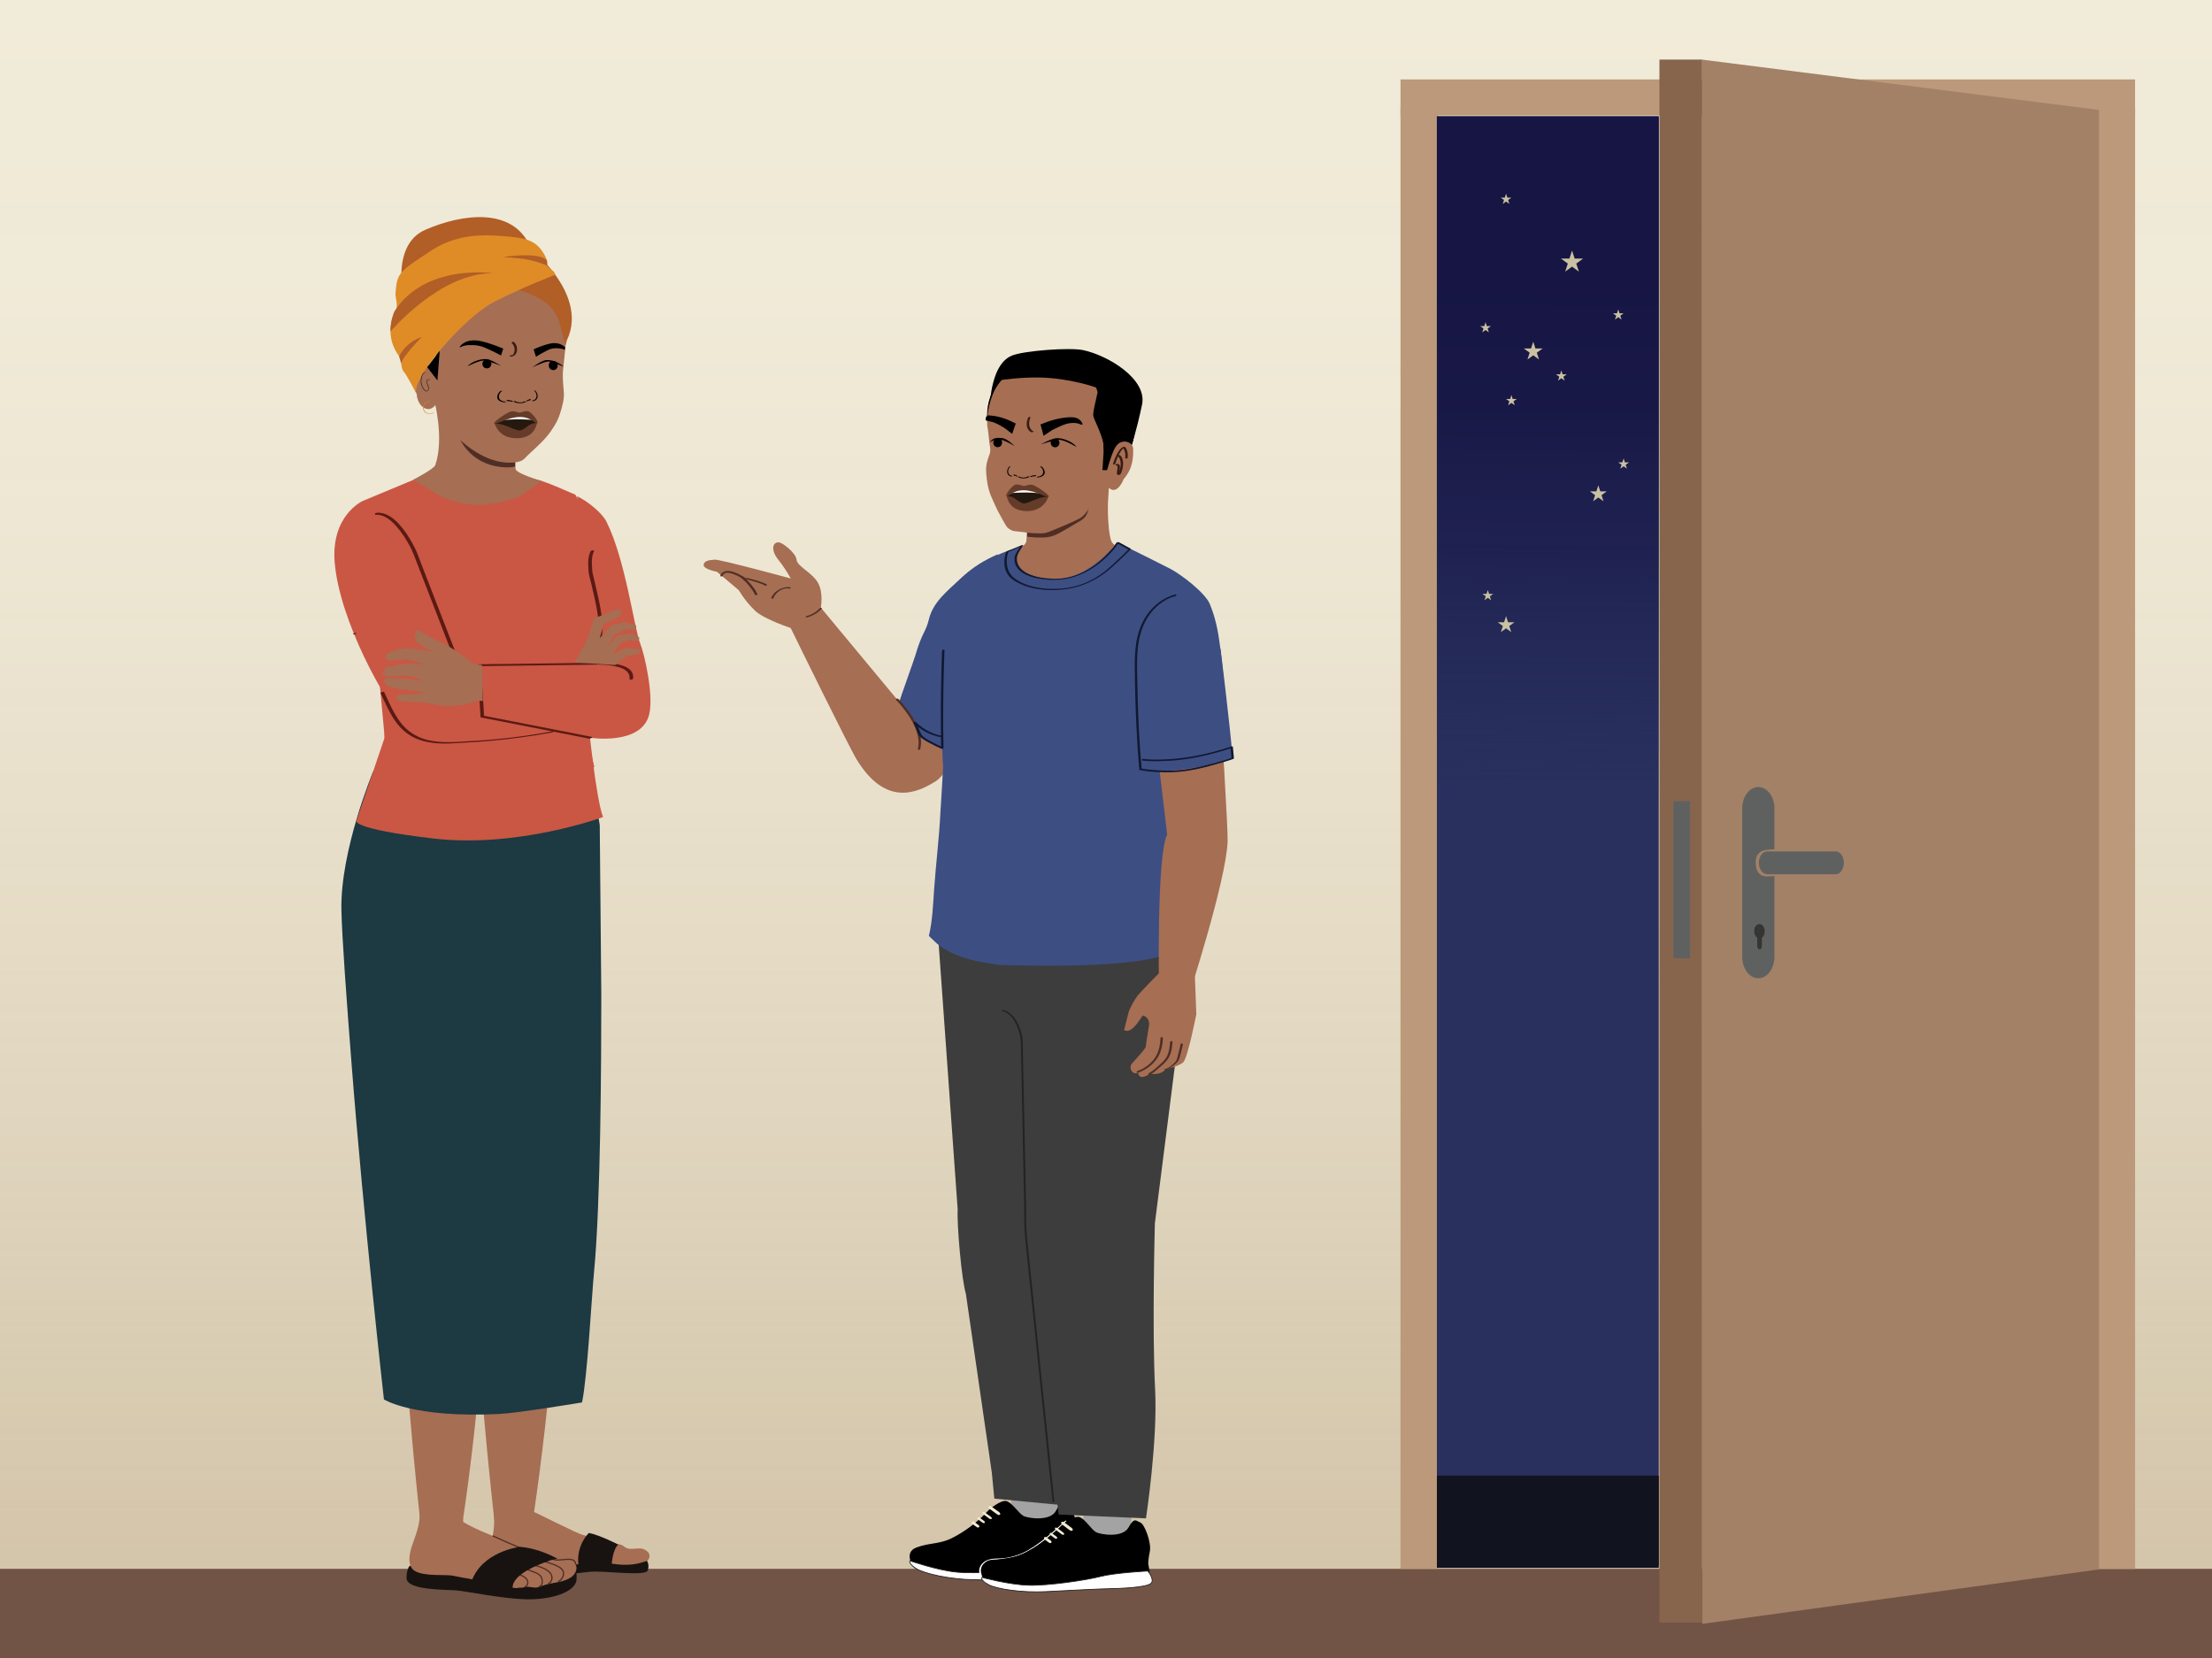 <?xml version="1.0" encoding="UTF-8"?>
<svg id="Layer_1" data-name="Layer 1" xmlns="http://www.w3.org/2000/svg" xmlns:xlink="http://www.w3.org/1999/xlink" viewBox="0 0 1334 1000">
  <rect x="0" y="0" width="1334" height="1000" fill="#808080" stroke="none"/>
  <defs>
    <style>
      .cls-1 {
        fill: none;
        stroke: #4f2e25;
        stroke-width: .75px;
      }

      .cls-1, .cls-2 {
        stroke-miterlimit: 10;
      }

      .cls-3 {
        fill: #101931;
      }

      .cls-4 {
        fill: #010101;
      }

      .cls-5 {
        fill: #5f6161;
      }

      .cls-6 {
        fill: #222323;
      }

      .cls-7 {
        fill: url(#linear-gradient-2);
      }

      .cls-8 {
        fill: #1d3942;
      }

      .cls-9 {
        fill: #653c29;
      }

      .cls-10 {
        fill: #231f20;
      }

      .cls-11 {
        fill: #c9c1a1;
      }

      .cls-12 {
        fill: #715446;
      }

      .cls-13 {
        fill: #f1eef7;
      }

      .cls-14 {
        fill: #3d4e83;
      }

      .cls-15 {
        fill: #181311;
      }

      .cls-16 {
        fill: #a66e53;
      }

      .cls-17 {
        fill: #ce8d2a;
      }

      .cls-18 {
        fill: #c95744;
      }

      .cls-19 {
        fill: url(#linear-gradient);
        opacity: .5;
      }

      .cls-20 {
        fill: #5b1a13;
      }

      .cls-21 {
        fill: #3d3d3d;
      }

      .cls-22, .cls-2 {
        fill: #fff;
      }

      .cls-23 {
        fill: #a3a3a3;
      }

      .cls-24 {
        fill: #df8c26;
      }

      .cls-25 {
        fill: #b15e27;
      }

      .cls-26 {
        fill: #f2ebd1;
      }

      .cls-27 {
        fill: #24180f;
      }

      .cls-28 {
        fill: #bb997a;
      }

      .cls-29 {
        fill: #343535;
      }

      .cls-30 {
        fill: #381c13;
      }

      .cls-2 {
        stroke: #231f20;
        stroke-width: .47px;
      }

      .cls-31 {
        fill: #a38166;
      }

      .cls-32 {
        fill: #29305e;
      }

      .cls-33 {
        fill: #87654d;
      }

      .cls-34 {
        fill: #4f2e25;
      }

      .cls-35 {
        fill: #11131f;
      }
    </style>
    <linearGradient id="linear-gradient" x1="-961.25" y1="3342.25" x2="98.17" y2="3342.25" gradientTransform="translate(-2673.4 952.36) rotate(90) scale(1 -1)" gradientUnits="userSpaceOnUse">
      <stop offset="0" stop-color="#f0ebe0"/>
      <stop offset=".18" stop-color="#eee8dd" stop-opacity=".99"/>
      <stop offset=".33" stop-color="#e8e1d4" stop-opacity=".97"/>
      <stop offset=".46" stop-color="#ded4c5" stop-opacity=".93"/>
      <stop offset=".59" stop-color="#d0c2b0" stop-opacity=".88"/>
      <stop offset=".72" stop-color="#bdab95" stop-opacity=".82"/>
      <stop offset=".84" stop-color="#a78e73" stop-opacity=".73"/>
      <stop offset=".96" stop-color="#8d6d4d" stop-opacity=".64"/>
      <stop offset="1" stop-color="#83603d" stop-opacity=".6"/>
    </linearGradient>
    <linearGradient id="linear-gradient-2" x1="933.34" y1="498.4" x2="935.93" y2="169.53" gradientUnits="userSpaceOnUse">
      <stop offset="0" stop-color="#29305e" stop-opacity="0"/>
      <stop offset=".24" stop-color="#212554" stop-opacity=".38"/>
      <stop offset=".51" stop-color="#1b1c4b" stop-opacity=".72"/>
      <stop offset=".77" stop-color="#171645" stop-opacity=".93"/>
      <stop offset="1" stop-color="#161544"/>
    </linearGradient>
  </defs>
  <polyline class="cls-26" points="1372.37 1032.13 1372.37 -24.34 -34.67 -24.34 -34.67 1032.13"/>
  <polyline class="cls-19" points="1372.37 1047.04 -34.67 1047.04 -34.67 -12.39 1372.37 -12.39"/>
  <path class="cls-16" d="M484.31,387.84l-7.46-9.08s-15.44-5.1-21.12-10.08c-3.97-3.75-7.41-8.04-10.2-12.74l-13.13-11.09s-8.33-1.53-8.04-4.17c.29-2.64,3.56-2.89,6.73-3.13s45.79,11.34,45.79,11.34c-2.2-4.01-4.73-7.83-7.58-11.41-4.42-5.47-3.56-10.54.28-10.39,2.37.09,10.41,6.4,10.79,10.46.38,4.05,9.11,7.57,12.79,13.7,3.68,6.14,1.8,15.71,1.8,15.71,1.53,3.5,4.73,7.92,4.73,7.92-2.68,6.37-15.37,12.94-15.37,12.94Z"/>
  <path class="cls-34" d="M435.94,346.96c-.16-.54,1.35-1.29,1.74-1.42.73-.23,1.5-.1,2.23.03,1.39.24,2.73.72,4.01,1.3,1.01.45,1.99.98,2.94,1.57.3.19.6.38.89.59.18.13.38.43.29.15l.79-.72c.43-.06.45.12.08-.13-.29-.2-.58-.41-.86-.62-.51-.38-1.77.32-1.12.84,1.73,1.37,3.31,2.9,4.7,4.6s2.78,3.51,3.66,5.52c.28.64,1.72.23,1.45-.39-.92-2.11-2.33-4-3.78-5.77s-3.11-3.37-4.91-4.8l-1.12.84c.43.32,1.15,1.05,1.76.97.3-.04.93-.29.79-.72-.18-.57-1.31-1.06-1.76-1.34-1.43-.87-2.94-1.62-4.52-2.18s-3.63-1.19-5.36-.84c-.9.19-1.77.61-2.45,1.23-.38.35-1.09,1.08-.92,1.68.19.67,1.64.28,1.45-.39h0Z"/>
  <path class="cls-34" d="M450.26,348.9c-.25.25-.53.39-.85.41.06,0,.06,0-.01,0,.06.02.13.01.19.02.19.03.37.06.56.1.5.1.99.22,1.48.35,1.01.26,2.01.54,3.01.83,1.11.32,2.21.69,3.3,1.08.75.27,1.51.55,2.24.87.23.1.47.2.69.33.09.05.25.23.26.12-.05.47,1.39.19,1.44-.22.03-.27-.28-.39-.48-.5-.5-.28-1.04-.49-1.57-.7-1.37-.54-2.76-1.03-4.17-1.45-1.68-.51-3.38-.99-5.09-1.35-.69-.15-1.99-.43-2.42.34-.15.27.51.24.6.22.3-.04.68-.16.84-.44h0Z"/>
  <path class="cls-34" d="M466.51,360.33c.22.09.04.15.12,0,.05-.08.06-.21.1-.3.13-.32.3-.61.49-.9.63-.95,1.43-1.79,2.35-2.47,1.13-.85,2.47-1.46,3.87-1.7.49-.08,1-.14,1.5-.11.13,0,.26.02.38.04.06.01.03.03.07.02.11-.05-.03.13-.01-.13-.03.53,1.42.23,1.44-.21.03-.54-1.22-.48-1.54-.48-1.29,0-2.58.29-3.79.73-2.33.85-4.54,2.5-5.81,4.66-.15.25-.85,1.29-.34,1.5.31.13.75.01,1.02-.15.17-.1.46-.37.14-.5h0Z"/>
  <path class="cls-16" d="M575.09,417.01l-27.39,12.91-53.31-64.21c-2.99,5.71-10.21,8.73-17.54,13.05,0,0,34.99,71.52,39.9,79.5,17.4,28.21,36,20.28,47.91,12.69,6.85-4.36,25.82-35.84,25.64-43.55-.04-1.76-15.56-10.45-15.21-10.39Z"/>
  <path class="cls-34" d="M494.33,366.88c-2.11,2.28-4.82,3.91-7.83,4.66-.23.06-.69.27-.62.58s.62.25.83.2c3.35-.83,6.45-2.63,8.8-5.17.21-.23.16-.46-.15-.55s-.8.04-1.02.27h0Z"/>
  <path class="cls-14" d="M568.15,451.11c.11.23.28,4.41.45,9.59,1.77-5.15,3.78-10.21,6.15-15.12,2.97-6.15,6.59-11.95,9.51-18.14,2.99-6.32,5.54-12.85,7.68-19.51,4.12-12.86,6.63-26.19,8.04-39.61,1.19-11.3,1.63-22.67,1.76-34.03-8.14,3.56-15.09,7.79-22.21,14.46-8.18,7.66-16.78,14.25-19.32,24.71-1.96,8.08-4.08,7.63-8.29,22.11-.57,1.98-9.38,26.67-9.39,27.06-.03,1.25,6.66,21.33,18.36,25.36,5.92,2.04,4.69,1.87,7.27,3.13Z"/>
  <g>
    <path class="cls-16" d="M540.98,421.75s16.79,16.56,13.29,30.03"/>
    <path class="cls-34" d="M540.31,422.05c1.93,1.91,3.69,4.04,5.32,6.21,3.26,4.31,6.18,9.1,7.61,14.36.82,3.02,1.06,6.17.29,9.23-.16.62,1.32.43,1.46-.14,1.37-5.48-.4-11.15-2.91-16.02-2.22-4.32-5.1-8.3-8.3-11.94-.69-.78-1.39-1.56-2.13-2.3-.42-.41-1.79.16-1.34.61h0Z"/>
  </g>
  <polyline class="cls-12" points="-32.38 1070.05 1366.38 1070.05 1366.38 946.18 -32.38 946.18"/>
  <rect class="cls-23" x="609.81" y="903.1" width="29.09" height="17.5" transform="translate(-8.07 5.58) rotate(-.51)"/>
  <g>
    <path d="M649.24,933.14s4.08,5.43,2.7,8.08c-1.38,2.65-14.4,3.38-17.82,3.75-3.41.37-47.59,5.59-51.99,5.69-4.4.1-28.07-.96-31.49-5.97,0,0-5.81-8.44,2.09-11.39,7.9-2.94,13.8-1.91,21.18-5.57,7.39-3.66,15.43-9.39,22.45-17.08,0,0,7.14-6.27,10.59-5.33,3.45.94,7.41,7.39,10.23,8.93,2.82,1.53,16.25,3.43,19.63-3.04,3.38-6.47,4.38-4.03,7.02-3.1,2.64.93,7.13,12.2,6.15,17.46-.98,5.26-.74,7.58-.74,7.58Z"/>
    <path class="cls-26" d="M603.06,913.5l.04-.04c.33-.35.08-1.02-.55-1.47l-4.53-3.29c-.63-.46-1.41-.54-1.74-.19l-.04.04c-.33.35-.08,1.02.55,1.47l4.53,3.29c.63.46,1.41.54,1.74.19Z"/>
    <path class="cls-26" d="M597.93,916.08l.12-.13c.24-.25-.03-.79-.6-1.21l-3.37-2.46c-.57-.41-1.22-.55-1.46-.3l-.12.13c-.24.25.03.79.6,1.21l3.37,2.46c.57.41,1.22.55,1.46.3Z"/>
    <path class="cls-26" d="M593.7,918.53l.21-.22c.21-.22-.03-.71-.54-1.08l-2.4-1.76c-.51-.37-1.1-.49-1.31-.27l-.21.22c-.21.22.03.71.54,1.08l2.4,1.76c.51.37,1.1.49,1.31.27Z"/>
    <path class="cls-26" d="M590.31,921.14l.24-.26c.25-.26.03-.78-.48-1.15l-2.41-1.75c-.51-.37-1.13-.46-1.37-.2l-.24.26c-.25.26-.03.78.48,1.15l2.41,1.75c.51.37,1.13.46,1.37.2Z"/>
  </g>
  <polygon class="cls-23" points="681.59 925.57 652.27 927.09 654.04 905.72 683.03 908.12 681.59 925.57"/>
  <path class="cls-16" d="M668.51,287.38s-1.78,29.55,1.82,39.56c.87,2.43,16.19,9.62,16.19,9.62l-61.36,30.8-30.98-25.66s23.76-11.02,24.63-13.93c.88-2.91.05-24.88.05-24.88"/>
  <path class="cls-21" d="M708.48,564.64l2.4,19.7c2.01,16.52,1.6,33.25-1.21,49.66l-13.19,103.8s-1.75,63.79.13,99.94c1.65,31.34-5.5,78.01-5.5,78.01l-52.67-2.3-20.49-170.96,2.65-117.27-16.75-59.59,104.63-1Z"/>
  <path class="cls-21" d="M565.98,567.85l11.58,161.78c-.56,8.71,2.36,42.31,4.93,50.65l15.66,107.97,1.5,15.6,42.59,4.08-7.23-343.85-69.02,3.79Z"/>
  <path class="cls-6" d="M635.87,905.57c-.45-4.37-.91-8.75-1.36-13.12-1.11-10.7-2.22-21.4-3.33-32.11-1.38-13.32-2.77-26.65-4.15-39.97-1.3-12.5-2.6-25-3.89-37.5-.83-7.97-1.66-15.94-2.48-23.92-.12-1.15-.23-2.31-.36-3.47-.76-6.67-1.4-13.31-1.5-20.03-.03-2.33.07-4.66.02-6.99-.16-7.76-.32-15.52-.48-23.28-.27-13.26-.54-26.51-.82-39.77-.22-10.82-.44-21.65-.67-32.47-.04-2.1.03-4.24-.13-6.34-.08-1-.36-2.01-.61-2.98-.77-3.04-1.9-6.05-3.61-8.69-1.8-2.77-4.31-5.06-7.61-5.76-.29-.06-1.28.4-.9.48,6.76,1.45,9.84,9.12,11.22,15.16.36,1.58.41,2.95.44,4.56.19,9.27.38,18.54.57,27.81l.82,39.99c.2,9.66.4,19.33.59,28.99.08,3.78-.03,7.55.07,11.32.16,6.51.91,12.93,1.58,19.39s1.33,12.8,1.99,19.2c1.21,11.7,2.43,23.39,3.64,35.09,1.4,13.47,2.8,26.95,4.2,40.42,1.21,11.63,2.41,23.26,3.62,34.89l1.93,18.55c.03.28.06.57.09.85s1.15.06,1.11-.3h0Z"/>
  <path class="cls-14" d="M740.4,431.04c-4.56-36.17-3.92-50.03-10.82-66.81-2.76-6.72-17.52-17.98-23.99-21.28-16.87-8.57-31.94-15.91-31.94-15.91,0,0-18.78,26.63-44.67,21.77-25.89-4.86-12.88-19.33-12.88-19.33l-8.08,2.61c-12.13,4.71-21.26,9.48-30.71,18.94-1.54,1.54-3,3.03-4.37,4.53-.03,2.93-.05,5.86-.09,8.8-.25,16.58-.79,33.17-1.84,49.72-.99,15.6-.91,18.69-3.01,34.18.1.05,1.14,8.1.72,12.63.28.65-1.56,28.51-1.6,29.38-.73,15.12-2.71,30.93-3.77,46.01-.65,9.39-.98,19.02-3.16,28.19,3.65,3.33,4.91,5.47,11.74,9.17,9.64,5.22,18.82,6.41,29.85,8.27,0,0,70.52,2.98,97.47-5.01,2.52-.75,13.56.75,14.96-1.19,1.48-2.04-4.5-17.68-4.3-20.25.33-4.34.65-8.67.95-13.01,2.17-32.33-6.45-74.68-8.12-95.29l19.23-6.21,18.43-9.92Z"/>
  <path class="cls-16" d="M736.24,430.55s4.39,69.68,4.11,76.86c-.95,24.27-23.93,94.73-23.93,94.73l-17.44-5.67s-1.56-80.47,4.9-93.12l-7.74-65.75,40.11-7.04Z"/>
  <path class="cls-14" d="M736.09,391.33s5.5,44.39,7.32,66.06c0,0-32.64,10.75-55.63,6.59-24.36-4.41,2.01-54.59,2.01-54.59l46.3-18.06Z"/>
  <path class="cls-3" d="M708.49,359.54c.43-.05-.23.09-.41-.2l.07-.5c.24-.24.65-.25.27-.21-.16.02-.33.09-.48.14-.57.17-1.14.36-1.7.57-1.83.68-3.58,1.56-5.23,2.58-5.35,3.32-9.53,8.28-12.22,13.95-4.9,10.35-4.51,21.77-4.36,32.94.17,12.5.63,24.99,1.36,37.47.35,5.96.73,11.93,1.28,17.88.02.21.31.27.46.3,6.49,1.19,13.26,1.51,19.84,1.26,10.25-.39,20.39-3.1,30.18-6,2.01-.59,4.01-1.2,5.99-1.89.3-.11.64-.28.6-.65-.2-2.24-.41-4.49-.61-6.73-.03-.34-.64-.33-.85-.26-15.51,5.24-31.87,8.39-48.29,7.88-1.61-.05-3.27-.09-4.87-.37-.67-.12-1.49.82-.52.99,1.28.22,2.61.27,3.91.33,4.21.19,8.43.05,12.64-.2,10.26-.62,20.26-2.68,30.13-5.49,2.43-.69,4.86-1.41,7.25-2.22l-.85-.26c.2,2.24.41,4.49.61,6.73l.6-.65c-5.55,1.94-11.28,3.46-17,4.83s-10.97,2.51-16.6,2.87c-4.81.31-9.65.19-14.45-.24-2.4-.21-4.82-.48-7.2-.91l.46.3c-1.52-16.43-2.2-32.97-2.54-49.46-.14-6.98-.48-14.06,0-21.03.34-4.96,1.24-9.93,3.02-14.59,2.38-6.2,6.36-11.75,11.89-15.5,1.8-1.23,3.75-2.25,5.79-3.02.65-.25,2.1-.4,2.67-.97.14-.14.17-.33.07-.5-.15-.24-.53-.2-.78-.17-.78.09-1.14,1.1-.15.99h0Z"/>
  <path class="cls-16" d="M662.28,334.53c-15.74,7.36-33.34,6.7-46.37-4.57,3.48-1.79,3.36-5.04,3.57-5.8.77-2.8.54-21.92.54-21.92l49.46-15.96s-3.48,30.07.27,39.51c.2.5,1.85,2.76,3.09,3.81-2.95,2.51-7,3.26-10.56,4.92Z"/>
  <path class="cls-34" d="M609.95,304.52c1.55,2.78,2.95,5.66,4.61,8.36.03.04.03.08.04.12.15-.11.35-.12.49.09,1.17,1.82,3.21,2.84,4.22,4.78.88,1.67.15,3.81.14,5.77,1.3.28,3.49.32,5.15.51,11.24.37,11.54-1.13,27.01-10.08,4.91-2.84,4.17-6.71,5.12-7.39-15.37-1.22-30.68-1.35-46.78-2.17Z"/>
  <path d="M682.35,268.69s2.69-7.22,6.38-24.61c3.3-15.57-20.75-29.82-35.54-32.92-8.13-1.71-35.72.34-42.98,3.32-7.26,2.98-11.45,12.39-13,26.11,0,0,5.04-13.44,13.74-12.67,7.1.63,30.21-1.74,36.08,1.13,5.88,2.87,18.83,8.93,18.3,30.55-.14,5.89,10.62.23,13.3,3.92,2.69,3.69,3.71,5.18,3.71,5.18Z"/>
  <path class="cls-16" d="M669.2,293.32l3.44-21.09,2.24-23.68-8.39-18.47-16.48-9.04-19.21-.35s-15.55,3.03-20.46,4.08c-4.91,1.04-8.62,6.79-12.24,13.25-3.62,6.46-2.75,17.53-2.75,17.53-.15.37.18,2.07.24,2.42.74,4.47.85,8.34,1.47,11.68.29,1.58.21,3.04-.33,4.48-2.14,5.66-2.23,8.13-1.94,11.68.4,4.84,1.08,8.98,2.67,12.85,1.68,4.1,3.83,8.55,4.27,9.43,0,0,4.83,9.25,5.93,10.19,1.1.94,2.77,1.84,3.57,1.97.8.13,11.32,1.32,11.32,1.32l4.91.12c1.67.04,3.33-.25,4.88-.85,4.22-1.64,16.26-6.57,19.59-8.68,4.48-2.83,10.26-15.23,10.26-15.23"/>
  <path d="M665.54,272.61c-.18,1.83-.46,9.12-.74,10.9l9.49.23c3.13-6.16,6.89-13.41,8.05-15.05,1.81-2.56,2.64-15.32,2.96-20.12l.07-1.04c.31-4.61-3.77-12.12-10.93-20.11-7.87-8.79-22.29-14.22-36.73-13.83-1.37.04-2.74.13-4.07.26-12.58,1.29-23.24,7.08-31.68,17.19-6.09,7.29-6.85,15.89-6.6,21.17.8-10.35,4.77-17.5,4.94-17.8,3.76-6.9,8.23-8.73,11.32-9.05,2.7-.28,4.68.53,5.07.71,3.01.82,7.48.59,10.71.26,2.41-.25,4.32-.58,4.84-.67,1.66-1.05,4.11-1.76,7.1-2.07,6.94-.71,16.88.94,18.8,4.07,2.14,3.46,6.76,15.68,6.67,18.48"/>
  <path class="cls-16" d="M668.28,293.75c5.35,5.87,9.41-4.87,9.41-4.87,5.55-6.28,5.76-13.14,5.7-17.83-.05-4.7-5.22-4.78-5.22-4.78-4.4.35-6.43,2.64-10.53,17.31"/>
  <path d="M601.92,229.33c3.37-5.02,9.81-11.25,13.51-16.03,1.69-.1,10.03,0,11.78-.01,17.86-.11,41.45,10.98,43.52,17.55,1.29,4.1-.43,26.1-1.28,28.08-2.32,5.43-3.42,12.6-3.42,12.6-.45-8.29-6.04-17.71-6.68-20.57-.64-2.86,3.61-16.18,2.71-16.78-.9-.6-17.01-6.15-35.21-6.49-5.37-.1-10.76.18-15.56.66.04-.05-9.42,1.05-9.39,1Z"/>
  <path d="M635,265.48c1.1-.54,2.37-.97,3.07-.32.16.15.61.59.8,1.31.25.92-.14,1.95-.73,2.57-.79.82-2.07.94-3.04.46-1.32-.65-1.71-2.27-1.35-3.43.07-.21.37-.16,1.27-.59"/>
  <path d="M603.07,264.54c-1.08-.59-2.36-.13-3.09.48-.17.14-.63.56-.86,1.27-.29.91.05,1.96.61,2.6.75.86,2.02,1.04,3.02.6,1.35-.59,1.82-2.18,1.52-3.36-.06-.21-.32-1.12-1.19-1.6"/>
  <path d="M611.93,269.1s-4.28-4.5-7.49-4.87c-4.68-.55-5.91.48-7.62,2.59,0,0,3.12-2.17,6.41-1.7,3.14.45,8.7,3.98,8.7,3.98Z"/>
  <path d="M627.71,268.05s6.74-3.87,9.97-3.82c4.71.07,10.2,3.08,11.62,5.4,0,0-7.22-4.39-10.54-4.35-3.17.04-11.05,2.78-11.05,2.78Z"/>
  <path d="M627.49,256.01c.3,1.08.6,2.16.9,3.24.23.82.69,2.72.93,3.54,2.44-1.42,4.53-3.11,6.15-3.88,3.21-1.52,6.44-3.3,10-3.72,1.7-.2,3.25-.18,4.85.28.5.14,1.98.96,2.54.49.23-.19-.57-1.4-.65-1.53-1.62-2.44-4.23-2.92-7.23-2.78-6.1.28-11.85,2.01-17.49,4.34"/>
  <path d="M595.76,250.48s1.9.17,1.92.17c5.33.45,10.19,2.32,14.9,4.79-.37,1.05-.75,2.11-1.12,3.17-.29.81-.76,2.28-1.04,3.08-2-1.47-3.65-2.96-4.99-3.76-2.66-1.59-5.46-3.3-8.54-3.81-.24-.04-2.17-.56-2.41-.58-.41-1.78.8-2.97,1.28-3.06Z"/>
  <g>
    <path class="cls-4" d="M614.98,287.55c1.36.77,3.46.65,4.87-.19.31-.19,1.33.03.89.29-1.86,1.11-4.88,1.15-6.63.15-.17-.1-.14-.24.08-.31.23-.07.6-.05.78.06"/>
    <path class="cls-4" d="M621.35,287.26c.94-.42,1.98-.64,3.02-.69.15,0,.35.06.46.16.09.08.1.19-.01.25-.48.27-1.1.37-1.65.35-.18,0-.41-.06-.5-.22-.09-.15.08-.23.22-.23.46.02.94-.06,1.33-.28.15.14.29.28.44.41-.93.05-1.86.25-2.7.63-.17.08-.4.02-.55-.08-.11-.07-.22-.23-.06-.31"/>
    <path class="cls-4" d="M625.45,287.49c1.21,0,2.65-.51,3.27-1.42.93-1.39.15-3.62-1.34-4.56-.16-.1-.07-.23.1-.26.22-.04.47.05.64.15,1.3.82,2.11,2.66,1.88,3.97-.22,1.23-1.4,2.06-2.85,2.39-.43.1-.89.16-1.35.16-.18,0-.51-.06-.6-.21-.09-.15.08-.21.25-.21"/>
    <path class="cls-4" d="M612.77,286.87c.07-.14-.05-.24-.15-.24-.33,0-.66-.1-.93-.34-.11.13-.22.26-.33.39.65.09,1.3.32,1.88.74.11.08.28.03.39-.05.08-.06.17-.22.05-.3"/>
    <path class="cls-4" d="M613.68,287.07c-.64-.46-1.37-.72-2.1-.82-.11-.01-.25.04-.33.14-.06.08-.08.18,0,.25"/>
    <path class="cls-4" d="M610.25,286.98c-.79-.05-1.7-.61-2.06-1.55-.55-1.42.04-3.08,1.04-3.96.11-.1.06-.22-.05-.26-.14-.05-.31.03-.42.13-.88.76-1.46,2.02-1.37,3.35.09,1.24.82,2.12,1.76,2.5.28.11.57.19.87.21.12,0,.34-.04.4-.19.06-.15-.04-.22-.16-.22"/>
  </g>
  <path class="cls-13" d="M619.15,296.63c2.7.03,10.8.33,10.8.33,0,0-2.89,2.44-10.98,2.35-8.09-.09-10.73-2.51-10.73-2.51l10.9-.18Z"/>
  <path class="cls-3" d="M673.34,327.35c-1.69,2.68-4.16,5.47-6.49,7.81-5.22,5.24-11.48,9.58-18.52,11.96-4.43,1.5-9.13,2.15-13.8,1.93s-9.35-.86-13.62-2.61c-3.92-1.61-7.6-4.64-7.66-9.19-.05-3.23,2.19-5.66,3.8-8.3.21-.34-.9-.13-.98-.1-2.14.9-4.27,1.79-6.41,2.69-.79.33-1.67.6-2.42,1.02-.7.39-.78,1.21-.97,1.96-1,3.93-.84,8.59,1.52,12.02,1.78,2.57,4.62,4.29,7.41,5.57,8.66,3.96,19.07,4.5,28.37,3.1,9.22-1.39,17.73-5.41,24.9-11.33,3.74-3.08,7.26-6.49,10.72-9.89.93-.91,1.91-1.81,2.73-2.83.04-.05.11-.18.02-.23-2.4-1.32-4.81-2.64-7.21-3.95-.39-.21-1.62.38-1.36.52,1.85,1.02,3.71,2.03,5.56,3.05.4.22.79.48,1.21.66.32.14.37.34.45.02-.04.15-.33.37-.43.48-1.37,1.5-2.85,2.9-4.32,4.3-3.21,3.06-6.42,6.18-9.92,8.9-7.29,5.64-15.85,9.2-25.05,10.02-8.72.78-18.45-.01-26.25-4.32-2.98-1.65-5.55-3.84-6.69-7.14-1.16-3.39-1.06-7.47.29-10.81l-.45.33c2.94-1.24,5.89-2.47,8.83-3.71l-.98-.1c-1.09,1.79-2.5,3.59-3.35,5.5-.31.68-.4,1.52-.44,2.26-.27,4.31,2.73,7.57,6.38,9.41,3.98,2.01,8.56,2.78,12.96,3.18,4.76.44,9.5.19,14.15-.95,7.76-1.9,14.79-6.06,20.68-11.39,3.27-2.96,6.42-6.32,8.78-10.07.15-.24-1.19-.15-1.44.23Z"/>
  <path class="cls-2" d="M648.91,944.84s-19.88-.41-28.68,1.19c-8.8,1.6-31.82,3.3-43.62,2.11-11.8-1.19-27.81-6.81-27.81-6.81,0,0-1.28,1.42,3.54,4.6,4.82,3.18,20.57,6.58,34.55,6.81,13.98.23,34.43.8,38.72,1.06,4.28.25,22.14,1.04,24.82-1.51,2.25-2.14-1.51-7.46-1.51-7.46Z"/>
  <path class="cls-22" d="M594.91,954.22c-1.74-1.94-3.4-4.34-3.37-7.05.02-2.01,1.1-3.81,2.69-4.99,1.82-1.36,3.77-1.55,5.97-1.59,2.7-.05,5.4-.28,8.05-.78,10.13-1.9,18.47-8.16,26.2-14.65,2.95-2.48,5.85-5.04,8.62-7.72.42-.41-.6-.35-.82-.13-2.47,2.4-5.06,4.7-7.69,6.93-4.45,3.79-9.08,7.5-14.14,10.46-4.58,2.68-9.53,4.39-14.8,5.02-4.24.5-8.82-.36-12.4,2.49-1.52,1.21-2.59,2.94-2.7,4.91-.16,2.89,1.58,5.46,3.43,7.51.22.24,1.21-.13.97-.39h0Z"/>
  <g>
    <path d="M692.5,943.32s1.47,5.83.03,8.46c-1.45,2.63-12,2.84-15.42,3.17-3.42.32-47.73,4.95-52.13,4.99-4.4.04-28.05-1.34-31.35-6.39,0,0-5.61-8.52,2.36-11.35,7.97-2.84,13.84-1.73,21.31-5.28,7.47-3.56,15.65-9.18,22.85-16.78,0,0,7.29-6.17,10.72-5.19,3.43.98,7.23,7.49,10.02,9.06,2.78,1.57,16.16,3.65,19.7-2.78,3.54-6.43,4.48-3.97,7.09-3,2.62.96,6.84,12.3,5.74,17.54-1.1,5.24-.92,7.56-.92,7.56Z"/>
    <path class="cls-26" d="M646.78,923.06l.04-.04c.34-.35.1-1.02-.51-1.48l-4.45-3.35c-.62-.46-1.4-.56-1.73-.21l-.04.04c-.34.35-.1,1.02.51,1.48l4.45,3.35c.62.46,1.4.56,1.73.21Z"/>
    <path class="cls-26" d="M641.58,925.58l.13-.13c.24-.25-.02-.79-.57-1.21l-3.31-2.51c-.56-.42-1.21-.57-1.45-.32l-.13.13c-.24.25.02.79.57,1.21l3.31,2.51c.56.42,1.21.57,1.45.32Z"/>
    <path class="cls-26" d="M637.3,927.97l.22-.22c.22-.22-.01-.71-.51-1.09l-2.36-1.79c-.5-.38-1.09-.51-1.3-.29l-.22.22c-.22.22.01.71.51,1.09l2.36,1.79c.5.38,1.09.51,1.3.29Z"/>
    <path class="cls-26" d="M633.84,930.53l.25-.26c.25-.26.05-.78-.45-1.16l-2.37-1.79c-.5-.38-1.12-.47-1.37-.21l-.25.26c-.25.26-.05.78.45,1.16l2.37,1.79c.5.38,1.12.47,1.37.21Z"/>
  </g>
  <path class="cls-2" d="M692.23,947.5s-19.85,1.05-28.52,3.29c-8.66,2.24-31.49,5.62-43.35,5.3-11.86-.33-28.23-4.76-28.23-4.76,0,0-1.17,1.51,3.87,4.33,5.04,2.82,20.99,5.06,34.95,4.27,13.96-.79,34.4-1.72,38.69-1.78,4.29-.06,22.15-.58,24.64-3.32,2.09-2.3-2.06-7.33-2.06-7.33Z"/>
  <rect class="cls-28" x="1260.15" y="65.01" width="27.47" height="881.25"/>
  <rect class="cls-28" x="844.6" y="47.9" width="443.01" height="21.81"/>
  <rect class="cls-28" x="844.6" y="65.01" width="22.36" height="881.25"/>
  <polygon class="cls-31" points="1026.53 35.97 1265.83 66.31 1265.83 946.54 1026.53 979.38 1026.53 35.97"/>
  <rect class="cls-33" x="1000.76" y="35.94" width="25.77" height="942.65"/>
  <g>
    <path class="cls-5" d="M1065.69,513.5h41.33c2.73,0,4.95,3.09,4.95,6.89h0c0,3.81-2.22,6.89-4.95,6.89h-41.33c-2.73,0-4.95-3.09-4.95-6.89h0c0-3.81,2.22-6.89,4.95-6.89Z"/>
    <path class="cls-5" d="M1065.59,528.61c-.3,0-.61-.02-.91-.06-1.8-.2-3.68-1.07-4.74-3.03-.6-1.09-.89-2.44-1.03-3.78-.16-1.53-.12-3.13.3-4.57.77-2.61,2.86-3.8,4.77-4.35.46-.13,6.13-.84,6.13-.45v-24.73c0-7.16-4.34-12.97-9.7-12.97h-.02c-5.36,0-9.7,5.81-9.7,12.97v89.41c0,7.16,4.34,12.97,9.7,12.97h.02c5.36,0,9.7-5.81,9.7-12.97v-42.38c0-2.09,0-4.18-.01-6.27-1.5-.02-3.01.23-4.51.2ZM1062.65,565.58v5.07c0,1.1-.67,1.99-1.49,1.99-.81-.02-1.47-.9-1.46-1.99v-5.07c-1.19-.73-1.93-2.33-1.91-4.08.04-2.42,1.54-4.34,3.35-4.29s3.25,2.06,3.21,4.48c.01,1.62-.64,3.11-1.7,3.89Z"/>
  </g>
  <rect class="cls-5" x="1009.22" y="483.17" width="10.02" height="94.71"/>
  <path class="cls-29" d="M1062.65,565.58v5.07c0,1.1-.67,1.99-1.49,1.99-.81-.02-1.47-.9-1.46-1.99v-5.07c-1.19-.73-1.93-2.33-1.91-4.08.04-2.42,1.54-4.34,3.35-4.29s3.25,2.06,3.21,4.48c.01,1.62-.64,3.11-1.7,3.89Z"/>
  <path class="cls-30" d="M672.62,279.65c.82-2.52,1.75-5.08,3.21-7.31.35-.54.82-1.17,1.22-1.56.15-.15.31-.29.48-.42.03-.03.07-.05.11-.08.12-.09-.09.06,0,0,.06-.04.13-.07.19-.11.18-.11-.15.06.02,0,.15-.06.05-.01-.06.01.18-.05-.11.02-.09.01l-.57-.09c.41.39.7.94.92,1.45.64,1.49.75,3.13.56,4.73-.06.52,1.39.25,1.44-.2.22-1.89.08-3.9-.89-5.58-.17-.3-.37-.69-.65-.91-.24-.2-.57-.16-.85-.08-1.57.41-2.68,2.01-3.46,3.31-1.32,2.19-2.22,4.61-3.01,7.03-.14.45,1.3.26,1.44-.2h0Z"/>
  <path class="cls-30" d="M673.15,280.66c1.28-.03.73,2.24.62,2.96-.13.8-.66,2.87.71,2.89.79.01,1.31-.54,1.62-1.2.45-.95.71-1.99.92-3.01.27-1.3.39-2.44.24-3.75-.17-1.52-.64-3.41-2.17-4.11-.31-.14-.75-.05-1.03.13-.19.12-.44.44-.12.58,1.23.56,1.62,2.09,1.8,3.31.14.9.2,1.81.06,2.71-.18,1.12-.41,2.25-.77,3.33-.11.34-.24.69-.41,1.01-.04.07-.16.21-.17.28-.02.11-.04-.03-.01.02l.76-.11s.02,0-.03-.04c0-.1-.13-.35-.14-.48-.02-.27.01-.54.05-.81.08-.64.21-1.27.28-1.9.07-.59.14-1.28-.11-1.84-.27-.63-.9-.84-1.55-.82-.32,0-.78.09-.95.4-.16.29.14.45.4.45h0Z"/>
  <path class="cls-30" d="M623.31,260.2c-1.36-.61-2.23-1.91-2.55-3.35-.4-1.78.07-3.61.71-5.27.09-.23-.49-.13-.57-.12-.21.04-.76.14-.85.38-.65,1.69-1.14,3.58-.74,5.39.33,1.46,1.24,2.82,2.63,3.44.27.12.66,0,.93-.09.06-.02.65-.29.44-.39h0Z"/>
  <path class="cls-27" d="M617.47,294.81c4.03.05,12.89,3.01,14.66,4.84,0,0-4.05,5.76-13.4,5.64-9.35-.12-11.45-5.95-11.45-5.95,0,0,5.05-4.59,10.19-4.53Z"/>
  <path class="cls-22" d="M628.35,297.6s-5.11-.51-9.19-.56c-4.08-.05-9.2.33-9.2.33,0,0-.61-3.32,6.78-3.22,7.4.09,11.61,3.46,11.61,3.46Z"/>
  <path class="cls-9" d="M617.54,303.68c4.39-.67,9.48-4.46,14.58-4.03,0,0-2.12,8.74-13.11,8.6-10.99-.14-11.74-8.91-11.74-8.91,5.11-.3,5.9,3.57,10.26,4.34Z"/>
  <path class="cls-9" d="M612.72,292.23c2.31-.17,3.76.86,4.77.88,1,.01,2.48-.98,4.79-.75,2.16.21,11.23,6.45,10.2,7.23-1.03.78-8.07-3.8-15.01-3.89-6.95-.09-9.5,4.37-10.51,3.57-1.01-.81,3.61-6.87,5.78-7.03Z"/>
  <path class="cls-16" d="M682.67,641.39c3.59-3.9,8.32-9.21,8.33-10.15,0-.94,1.02-7.17,1.92-12.61.58-2.75-1.03-5.51-3.59-6.15-.67-.17-6.43,11.82-11.42,8.77l2.84-11.16c1.41-3.47,3.22-6.73,5.39-9.7,2.91-3.51,13.72-14.35,13.72-14.35l1.07,5.96,19.55-6.6.99,26.3s-5.12,26.32-7.85,28.92c-2.72,2.61-10.68,4.22-10.68,4.22-3.02,4.04-9.59,2.74-9.59,2.74-7.02,4.9-6.95-.84-6.95-.84-.2.23-.46.39-.74.46-3.06.87-5.14-3.52-2.98-5.82Z"/>
  <path class="cls-34" d="M699.85,626.08c-.11,4.43-1.14,9.18-3.9,12.74-1.22,1.57-2.65,2.95-4.27,4.1-1.71,1.21-3.6,2.38-5.62,3-.88.27-.62,1.3.28,1.03,2.14-.66,4.07-1.82,5.92-3.06s3.37-2.69,4.71-4.36c3.02-3.78,4.24-8.78,4.35-13.55.02-.77-1.45-.57-1.47.1h0Z"/>
  <path class="cls-34" d="M705.64,628.51c-.17,2.6-.5,5.35-1.5,7.77-.98,2.38-2.76,4.2-4.71,5.84s-4.06,3.82-6.42,5.07c-.87.46-.09,1.28.65.89,2.58-1.37,4.78-3.6,7.01-5.49,1.97-1.67,3.78-3.57,4.8-5.97,1.09-2.56,1.46-5.45,1.64-8.21.05-.77-1.43-.58-1.47.1h0Z"/>
  <path class="cls-34" d="M711.85,629.91s-.01.38-.02.49c-.04.45-.15.89-.24,1.32-.34,1.5-.75,2.99-1.13,4.47-.25.95-.42,1.97-.79,2.87s-1.11,1.69-1.83,2.39-1.53,1.41-2.39,1.99c-.46.31-.93.6-1.43.85-.18.09-.38.14-.55.24-.35.21-.11-.18.11.1-.26-.34-1.54.26-1.45.39.27.36,1.21.01,1.55-.1,1.03-.33,1.99-.86,2.88-1.46,1.88-1.28,4.15-3.08,4.77-5.36.59-2.15,1.16-4.32,1.66-6.5.09-.41.68-2.03.07-2.24-.28-.1-.76.06-1.01.19-.14.07-.48.25-.18.36h0Z"/>
  <path class="cls-16" d="M329.9,507.26s2.04,100.33,6.59,203.67c3.77,85.01-15.25,206.73-15.25,206.73l-22.76,2.5s-14.41-125-15.37-213.78c-9.36-70.63-18.32-108.33-18.32-108.33l-1.53-102.15,66.64,11.35Z"/>
  <path class="cls-16" d="M286.33,514.82s2.04,100.33,6.59,203.67c3.77,85.01-13.36,195.52-13.36,195.52l-26.16,3.08s-12.9-114.37-13.87-203.15c-9.36-70.63-18.32-108.33-18.32-108.33l7.34-75.06,57.77-15.74Z"/>
  <path class="cls-8" d="M358.25,767.08c3.99-41.41,4.38-125.68,4.38-167.19l-.94-102.27c-.4-2.34-.8-4.67-1.16-6.99-3.1.56-2.28,1.01-5.45,1.3-10.34.96-20.79.43-31.03-1.08-21.19-3.13-41.38-10.42-60.73-18.59-7.66-3.23-15.23-6.65-22.77-10.1l-15.32,2.67s-20.11,47.79-19.33,84.17c.36,16.67,3.18,54.89,6.09,92.21,7.35,94.41,19.55,202.79,19.55,202.79,0,0,17.47,11.37,69.56,8.79,11.58-.57,49.91-6.96,49.91-6.96,3.3-15.77,5.68-62.44,7.25-78.76Z"/>
  <path class="cls-18" d="M361.35,403.9c-.96,1.21-8.96,1.21-8.71,30.06.04,5.23,4.59,23.71,5.81,28.64-4.46,1.52-11.02,2.73-15.66,3.58-20.28,3.73-41.15,1.28-61.07-3.39-17.03-3.99-33.59-9.68-50.07-15.54l.47-1.16-13.4-143.93,32.01-13.33,9.48-1.16.35,3.09c6.18,7.4,13.92,11.56,23.92,11.59,2.93.01,6-.17,9.12-.59,8.7-1.15,19.86-6.37,23.77-13.19.15-.26,7.5.85,8.73,1.27,8.38,2.86,13.92,5.65,20.86,8.48,0,0,6.85,10.37,8.03,35.19"/>
  <path class="cls-16" d="M261.69,240.53s6.49,23.64.81,40.03c-.79,2.29-13.3,8.77-13.3,8.77l12.45,7.58c10.1,6.15,22.02,8.72,33.72,7.06,6.64-.94,13.11-2.59,18.35-4.67l12.81-9.24s-14.9-4.34-15.58-7.11c-.68-2.77.78-23.95.78-23.95"/>
  <path class="cls-34" d="M310.62,278.1s-5.06-1.56-8.45-2.26c-3.39-.7-9.08-.1-25.36-12.32,0,0,5.66,16.04,25.48,18.15,0,0,5.13.7,8.4-.34l-.08-3.24Z"/>
  <path class="cls-16" d="M320.71,177.14c.07.05.15.1.22.15-.08-.11-.16-.22-.22-.34v.18ZM329.12,178.95c.12.12.26.23.4.35v-.15s-.39-.38-.4-.19ZM274.73,262.6c7.8,8.15,19.98,16.44,32.45,16.46,8.46.01,8.8-2.41,11.91-5.26,4.72-4.34,9.7-8.75,13.22-13.88,3.38-4.92,4.88-7.98,6.41-13.73,1.58-5.94,1.59-7.51,1-13.47-.26-2.66-.42-6.69-.19-9.24.25-2.95,1.71-14.55,2.03-21.37.33-6.82-6.51-17.51-6.51-17.51-.37-1.85-1.35-3.16-2.32-4.65h-.8s.4.18.39.73c-1.02-.17-2.02-.75-2.79-1.37v.03c-1.22.53-2.41-.04-3.4-.98,0,.18.19.56.39.56-1.21.16-2.4-.41-3.19-1.17,0,.18.19.56.19.74-.91-.18-1.81-.67-2.57-1.19.18.25,4.73-.38,4.72-.25-1.21.16.16.59-.82-.35l-.98-.7c-1.01.17-.98.77-1.77.02.2.19-.52-2.04-.52-1.86-1.21-.02-.88-.1-1.87-.67,0,.18-3.31,1.14-3.31,1.32-1-.02-.76.91-1.55.16.2.19.74-.76.94-.57-1.21.16-1.68.93-2.66-.01.2.19-3.94-2.1-3.94-2.1-1.21.16-1.01.55-2-.21.4.38-5.56-.45-5.36-.07-1-.02,1.85,3.72,1.06,3.15,0,.19-2.3-.6-2.3-.6-1.01.17.48,1.12-.31.36,0,.18.19.74.39.74-1.22.53-2.62.14-3.81-.62.4.38.59.75.79.94-1.01-.02-1.81.15-2.8-.6,0,.18.39.74.59.75-1.01.35-2.21.14-3.21-.43,0,.18.39.56.59.75-.8.17-1.61.15-2.4-.41l.59.75c-.8-.01-1.41.34-2.61-.05,0,.18.4.38.39.56-.6-.01-1.41-.03-2.01-.22,0,.18.59.56.39.56-.8-.01-1.41.34-2.41-.04.2.19.39.56.59.75-.8-.01-1.61.15-2.41-.23,0,.18.19.56.39.75-.8-.01-1.41.34-2.41-.04,0,.18.39.56.59.75-.8-.01-1.61.15-2.41-.04,0,.18.4.38.59.56-.8-.01-1.61.16-2.61-.23,0,.37.19.56.19.74-.6-.01-1-.2-1.6-.21l-1.01.35c-2.88,3.64-2.91,15.99-2.91,15.99-6.32,4.86-8.91,14.96-8.78,18.46.14,3.51-1.01,11.05-1.01,11.05-.98-1.31-3.14-4.11-3.71-5.6-.58-1.3-.15-2.95-.73-4.25-1.75-2.98-5.79-2.14-8.03-.33l-.38.6c-3.15,4.11-.02,17.13,2.19,21.01.53,7.85,7.37,12.08,11.33,6.48l1.04,3.07"/>
  <path class="cls-25" d="M336.35,191.72c-4.68-10.83-17.05-17.01-42.39-20.56-25.34-3.56-45.36,5.37-45.36,5.37,12.47-36.16,49.35-34.29,57.58-34.14,8.23.15,50.1,32.98,35.67,62.88l-.73,2.84s-3.91-14.41-4.76-16.38Z"/>
  <path class="cls-25" d="M242.21,168.85s-2.63-22.85,14.15-30.19c22.41-9.82,52.81-13.77,63.25,9.84l-77.4,20.35Z"/>
  <path class="cls-24" d="M243.49,224.18c-1.81-1.89-1.22-7.15-2.76-9.26-8.07-11.06-5.24-21.7-1.97-27.99,1.42-2.74-.42-7.62-.25-10.04.92-12.69,2.38-13.05,21.5-25.74,15.56-10.33,32.21-9.55,41.84-8.86,15.43,1.11,22.22,2.19,27.42,13.24.68,1.44-.1,2.58.46,4.31.79,2.45,4.6,2.78,5.18,5.87,0,0-19.96,7.61-37.12,16.48-17.16,8.87-48,43.88-46.96,54.56.03.34-5.35-10.49-7.35-12.58Z"/>
  <path class="cls-25" d="M235.49,199.95s29.79-35.42,61.66-35.15c0,0-40.68-6.07-59.31,23.04l-.45,1.17c-1.19,3.07-1.82,6.33-1.88,9.63l-.02,1.31Z"/>
  <path class="cls-25" d="M330.17,160.27l-2.15-.85c-4.99-1.97-10.23-3.2-15.58-3.66l-8.95-.78s21.71-3.4,26.43,2.17l.24,3.12Z"/>
  <path class="cls-17" d="M259.08,241.81c-1.02.09-1.99.49-2.73,1.21-.66.64-1.09,1.51-1.2,2.42s.14,1.91.69,2.69c.21.3.47.63.78.83.27.18.56.32.86.43,1.35.53,2.84.39,4.06-.41.06-.04.09-.11.02-.16s-.19-.01-.25.03c-1.04.69-2.27.8-3.43.4-.31-.11-.62-.25-.9-.42-.25-.15-.45-.38-.63-.6-1.12-1.39-1.13-3.43.02-4.81.67-.81,1.64-1.27,2.68-1.37.19-.02.29-.25.04-.23h0Z"/>
  <path d="M265.19,211.55l-1.4,17.91-6.16-8.03s5.38-7.08,7.56-9.88Z"/>
  <path class="cls-10" d="M259.24,228.78c-.62,0-1.47.02-1.89.56-.32.41-.22.99-.09,1.45.19.67.49,1.3.71,1.95.21.61.41,1.29.29,1.94-.1.51-.5,1.21-1.11,1.06-.79-.2-1.39-1.02-1.8-1.67-.67-1.06-1.06-2.27-1.22-3.51-.05-.39-.01-.8.02-1.18.07-.89.21-1.79.5-2.63s.8-1.76,1.69-2.12c.23-.09.03-.28-.16-.21-1.63.66-2.13,2.72-2.33,4.28-.07.55-.12,1.1-.11,1.66,0,.37.08.74.16,1.1.14.63.34,1.24.6,1.82.41.89.97,1.79,1.77,2.37.5.36,1.17.57,1.69.13,1.18-1.01.55-2.64.08-3.85-.24-.63-.62-1.36-.56-2.05.07-.83,1.07-.85,1.71-.84.2,0,.27-.26.03-.26h0Z"/>
  <path class="cls-25" d="M254.43,203.19s-11.52,11.48-12.48,16.1l-1.23-4.36s3.55-8.31,13.7-11.73Z"/>
  <g>
    <path class="cls-4" d="M316.08,242.17c-1.46.82-3.72.7-5.24-.17-.34-.19-1.43.04-.96.31,2.01,1.15,5.25,1.17,7.13.12.19-.11.15-.25-.09-.32-.25-.08-.64-.05-.84.06"/>
    <path class="cls-4" d="M309.23,241.91c-1.01-.44-2.13-.65-3.25-.7-.16,0-.37.06-.49.17-.09.09-.11.2.02.26.52.28,1.18.38,1.78.35.19,0,.44-.06.54-.23.09-.15-.09-.24-.24-.24-.5.02-1.01-.06-1.44-.29-.16.14-.32.29-.47.43,1,.05,2,.25,2.9.64.18.08.43.02.59-.08.12-.07.24-.24.06-.32"/>
    <path class="cls-4" d="M304.81,242.18c-1.3,0-2.85-.51-3.52-1.47-1.01-1.44-.18-3.8,1.42-4.79.17-.11.08-.24-.1-.27-.24-.04-.51.05-.69.16-1.39.86-2.25,2.81-2,4.18.24,1.28,1.51,2.15,3.08,2.48.47.1.96.16,1.45.16.2,0,.55-.07.64-.23.09-.16-.09-.22-.27-.22"/>
    <path class="cls-4" d="M318.45,241.44c-.07-.15.05-.25.16-.25.35,0,.71-.11,1-.36.12.14.24.27.36.41-.7.1-1.4.35-2.02.79-.12.09-.3.04-.42-.05-.09-.07-.18-.23-.06-.32"/>
    <path class="cls-4" d="M317.47,241.66c.69-.49,1.47-.76,2.26-.87.11-.01.27.04.35.15.07.08.09.19,0,.26"/>
    <path class="cls-4" d="M321.16,241.54c.85-.06,1.83-.65,2.21-1.64.58-1.49-.05-3.22-1.14-4.13-.12-.1-.06-.23.05-.27.15-.05.33.03.46.13.95.79,1.58,2.11,1.49,3.49-.09,1.29-.87,2.22-1.88,2.62-.3.12-.62.2-.93.23-.13,0-.36-.04-.43-.2-.07-.15.05-.23.17-.23"/>
  </g>
  <path d="M332.33,217.86c1.13-.56,2.55-.06,3.27.6.17.15.49.62.69,1.36.26.94-.14,2-.74,2.63-.8.85-2.11.97-3.11.48-1.35-.66-1.76-2.31-1.4-3.49.07-.22.38-1.13,1.28-1.58"/>
  <path d="M321.02,221.58s5.51-4.17,8.29-4.4c4.06-.33,9.01,2.01,10.4,4.04,0,0-6.54-3.48-9.39-3.16-2.73.3-9.3,3.52-9.3,3.52Z"/>
  <path d="M295.52,217.23c-1.1-.6-2.9-.47-3.64.16-.17.15-.64.57-.87,1.3-.29.93.06,2,.64,2.66.77.88,2.07,1.05,3.09.6,1.37-.61,1.85-2.24,1.53-3.44-.06-.22.17-.64-.72-1.12"/>
  <path d="M302.26,220.71s-6.06-4.01-9.07-4.15c-4.4-.21-9.7,2.27-11.16,4.35,0,0,6.99-3.67,10.09-3.44s10.14,3.24,10.14,3.24Z"/>
  <path d="M340.66,210.8c0-.27,0-.54.03-.81,0-.2.05-.39.15-.57-1.39-1.25-2.77-1.79-2.91-1.85,0,0-1.81-.74-4.31-.63-1.72.08-6.21,1.17-11.81,3.77.27.84.54,1.68.81,2.53.21.64.42,1.28.63,1.92,1.85-1.19,3.47-2.09,4.7-2.74,2.6-1.37,3.94-2.06,5.64-2.29,1.78-.24,3.42-.03,4.06.06.9.12,1.5.19,2.28.47.27.1.51.21.75.32,0-.06-.02-.12-.02-.18Z"/>
  <path d="M303.49,210.25c-.25.78-.51,1.56-.76,2.35-.2.6-.39,1.19-.59,1.79-2.45-1.33-4.58-2.37-6.2-3.12-3.42-1.59-5.18-2.39-7.33-2.78-2.27-.41-4.31-.37-5.11-.36-1.12.03-1.87.03-2.82.22-2.07.42-3.13,1.28-3.39,1.1-.23-.17.5-1,.58-1.08,1.87-2.08,4.78-2.73,5.01-2.79,0,0,2.2-.53,5.36-.17,2.18.25,7.94,1.75,15.26,4.83"/>
  <path class="cls-18" d="M354.64,433.96s4.77,48.35,9.07,58.81c0,0-51.45,18.91-102.31,12.95-50.86-5.96-46.4-10.87-46.4-10.87l16.84-49.62.94-21.68,110.53,5.74"/>
  <path class="cls-20" d="M222.47,309.87c5.05,1.24,8.16,5.71,10.06,10.26,2.34,5.63,3.37,11.91,4.01,17.93,1.46,13.57.01,27.27-2.37,40.65-1.36,7.61-3.03,15.16-4.73,22.69-.12.52,2.02.2,2.15-.37,3.04-13.53,6.03-27.14,7.21-40.99.58-6.88.7-13.81.1-20.7-.55-6.31-1.55-12.86-3.81-18.81-1.93-5.09-5.25-10.16-10.84-11.54-.47-.12-1.11.04-1.52.27-.18.1-.75.48-.26.6h0Z"/>
  <path class="cls-30" d="M307.6,214.97c1.06.3,2.24-.2,2.99-.96.69-.71,1.06-1.65,1.19-2.62.24-1.9-.45-3.87-1.89-5.15-.36-.32-1.71.23-1.35.55,1.16,1.03,1.81,2.53,1.83,4.08.01.75-.14,1.54-.46,2.22-.17.36-.43.71-.74.97-.25.21-.36.25-.67.16s-.79.06-1.02.27-.16.4.13.48h0Z"/>
  <path class="cls-27" d="M313.35,250.62c-4.11.05-13.14,3.07-14.95,4.94,0,0,4.13,5.87,13.66,5.75,9.53-.12,11.67-6.07,11.67-6.07,0,0-5.15-4.68-10.39-4.62Z"/>
  <path class="cls-22" d="M302.25,253.46s5.21-.52,9.37-.57c4.16-.05,9.38.34,9.38.34,0,0,.63-3.38-6.92-3.29-7.54.1-11.84,3.52-11.84,3.52Z"/>
  <path class="cls-9" d="M313.27,259.66c-4.47-.68-9.67-4.55-14.87-4.11,0,0,2.16,8.91,13.36,8.76,11.2-.14,11.97-9.08,11.97-9.08-5.21-.31-6.01,3.64-10.46,4.43Z"/>
  <path class="cls-9" d="M318.19,247.98c-2.36-.17-3.84.88-4.86.89-1.02.01-2.53-1-4.88-.77-2.2.22-11.45,6.57-10.4,7.37,1.05.8,8.22-3.88,15.31-3.97,7.08-.09,9.68,4.46,10.71,3.64,1.03-.82-3.68-7-5.89-7.16Z"/>
  <path class="cls-15" d="M389.7,940.68s2.23,2.32,1,6.36c-1.22,4.05-26.71-.03-35.51.99s-44.03,5.09-52.68,3.13c-8.66-1.96-.67-12.03-.67-12.03l87.86,1.55Z"/>
  <path class="cls-16" d="M297.72,913.33c1.23,3.85-.94,16.41-1.99,20.74-1.21,4.99,1.23,8.73,7.24,10.79,5.06,1.73,7.64,1.61,13.1,1.31,7.14-.39,14.74-1.64,21.88-2.03,6.12-.34,25.34-1.95,31.36-1.02,9.36,1.45,15.11.17,19.24-1.21,1.14-.38,1.86-.33,2.38-1.13,1.36-2.07,1.16-4.35-1.93-6.06-3.9-2.17-8.52.89-12.16-1.66-.65-.46-1.25-.97-2-1.29-1.46-.64-3.21-.47-4.86-.45-8.24.14-7.65-3.11-18.46-5.56-3.18-.72-27.7-13.22-30.65-14.43"/>
  <path class="cls-15" d="M246.96,944.54s-1.72,1.57-1.8,7.16c-.12,7.49,23.49,6.98,29.98,7.49,6.48.51,27.17,4.95,41.77,5.37s30.78-3.97,30.83-12.48c.03-4.61-.35-6.4-3.48-7.54s-87.81-4.51-87.81-4.51l-9.47,4.51Z"/>
  <path class="cls-16" d="M252.98,912.55c.44,4.68-.82,9.72-4.28,19.05-1.75,4.72-3.49,12.79,1.38,15.81,5.79,3.58,19.09,2.06,22.91,2.9,8.05,1.76,12.81,1.97,20.55,4.34,7.84,2.4.06,1.35,8.65,1.81,1.19.06,9.03,1.78,10.05,1.26.69-.35,2.55.07,3.24-.27,2.44-1.22,5.53.36,8.32,0,1.23-.16,2.35-.7,3.49-1.12,3.02-1.12,6.33-1.5,9.53-2.16,3.2-.66,6.45-1.69,8.66-3.78,2.21-2.09,3.03-5.48,1.1-7.76-2.92-3.45-6.65-1.39-10.58-1.7-3.92-.3-5.41-.89-8.88-2.38-8.87-3.8-10.24-4.58-17.72-7.54-5.8-2.3-21.91-7.89-30.11-13.16l.35-7.55"/>
  <g>
    <path class="cls-34" d="M316.93,957.2c.9-.25,1.46-1.08,1.66-1.95s.07-1.73-.34-2.5c-.84-1.57-2.61-2.48-4.17-3.17-.91-.4-1.84-.76-2.76-1.14-.19-.08-.41.08-.46.26-.06.22.07.38.26.46,1.5.63,3.05,1.17,4.45,2.02,1.24.76,2.45,1.88,2.36,3.42-.04.76-.4,1.66-1.2,1.87-.47.13-.27.85.2.72h0Z"/>
    <path class="cls-34" d="M325.06,957.22c2.33-.03,2.48-2.92,2.2-4.63-.07-.43-.18-.86-.34-1.27-.23-.56-.62-1.05-1.06-1.48-1.1-1.07-2.55-1.67-3.98-2.15-1.61-.53-3.19-1.62-4.95-1.55-.48.02-.48.77,0,.75,1.42-.06,2.77.75,4.05,1.26.65.26,1.32.45,1.96.72s1.25.59,1.81.99c.52.38,1.01.87,1.34,1.42.17.29.26.59.35.95.2.83.28,1.73.13,2.58-.08.42-.22.87-.46,1.17-.27.33-.61.47-1.03.47-.48,0-.48.76,0,.75h0Z"/>
    <path class="cls-34" d="M331.02,955.28c1.15-.41,1.85-1.49,2.11-2.64s.12-2.24-.41-3.25c-1.07-2.06-3.34-3.29-5.4-4.15-.6-.25-1.2-.47-1.82-.66-.72-.23-1.44-.49-2.18-.63-.47-.09-.67.63-.2.72.64.12,1.24.34,1.86.53.5.15.99.32,1.48.5,1.02.39,2.02.85,2.95,1.43,1.63,1.02,3.21,2.58,3.08,4.65-.07,1.08-.58,2.38-1.69,2.77-.45.16-.26.88.2.72h0Z"/>
    <path class="cls-34" d="M336.98,954.09c1.39-.61,2.43-1.85,2.93-3.26.45-1.25.5-2.76-.22-3.91-.66-1.06-1.74-1.81-2.81-2.41-1.17-.65-2.43-1.16-3.7-1.6-.62-.22-1.25-.41-1.87-.62-.78-.27-1.62-.71-2.47-.64-.48.04-.48.79,0,.75.67-.06,1.37.29,1.99.51.53.19,1.07.35,1.6.53,1.16.39,2.31.82,3.4,1.36,1.03.51,2.06,1.11,2.83,1.98s.97,2.01.73,3.16c-.32,1.53-1.35,2.87-2.79,3.51-.44.19-.06.84.38.65h0Z"/>
  </g>
  <path class="cls-1" d="M297.09,926.26s29.46,13.77,38.92,14.65l3.92-.27s4.15-.62,5.73.3c0,0,1.54.71,1.54,2.6"/>
  <path class="cls-15" d="M309.33,958.51s-3.03-6.99,15.2-14.63c11.11-4.66,11.92-3.61,11.92-3.61,0,0-10.75-6.48-22.96-7.33,0,0-23.38,2.71-29.43,21.69l25.27,3.87Z"/>
  <path class="cls-15" d="M368.9,943.49s.48-8.8,3.94-11.95c0,0-10.97-5.66-17.7-7,0,0-7.99,7.41-6.25,19.8l20.01-.85Z"/>
  <path class="cls-3" d="M568.14,392.31c-.6,15.99-.87,32-.71,48,.04,3.7.05,7.4.16,11.1l1.3-.54c-2.19-.97-4.34-2.03-6.46-3.14-1.74-.92-3.5-1.86-5.06-3.06-.57-.44-1.22-.92-1.63-1.52-.02-.03-.25-.53-.36-.78l-1.15-2.6c-.63-1.42-1.26-2.84-1.89-4.26l-1.4.48c4.34,4.33,10.37,7.64,16.43,8.59.46.07,1.7-.65.89-.78-5.9-.92-11.75-4.16-15.97-8.37-.27-.27-1.61,0-1.4.48.65,1.46,1.29,2.92,1.94,4.38.49,1.11.88,2.44,1.57,3.45.43.65,1.14,1.16,1.75,1.61,1.43,1.07,3.01,1.95,4.58,2.8,2.29,1.23,4.63,2.39,7.01,3.44.37.16,1.32-.02,1.3-.54-.46-15.65-.21-31.34.18-46.99.1-3.97.22-7.94.36-11.91.02-.59-1.43-.29-1.45.18h0Z"/>
  <path class="cls-18" d="M361.35,403.9l-72.35-3.89,1.12,32.18,65.92,12.76s31.24,4.88,35.56-14.45c2.66-11.91-3.04-36.28-5.58-42.64-3.54-8.82-8.7-49.88-20.19-73.05-2.85-5.76-12.1-12.93-17.8-15.53"/>
  <path class="cls-18" d="M218.72,302.17s-19.43,8.68-16.84,37.52c3.06,34.1,28.79,81.83,43.99,99.35,5.82,6.7,9.83,7.1,30.62,5.37,26.06-2.16,44.26-4.44,44.26-4.44l-1.58-31.42-45.91-5.07-32.45-79.34s-9.21-22.62-22.09-21.97Z"/>
  <path class="cls-20" d="M213.26,382.63c.46,0,1.18-.09,1.54-.41.26-.23.37-.45-.12-.45-.46,0-1.18.09-1.54.41-.26.23-.37.45.12.45h0Z"/>
  <path class="cls-20" d="M333.07,441.06c-15.76,2.93-31.81,4.94-47.81,5.83-9.43.52-19.11,1.71-28.37-.84-6.09-1.68-11.33-5.16-15.2-10.15-4.31-5.56-7.03-12.19-10.03-18.5-.24-.51-2.33.24-2.17.58,2.79,5.86,5.34,11.95,9.12,17.27,3.54,4.98,8.23,8.77,14.01,10.84,3.64,1.3,7.46,1.94,11.31,2.23,5.15.39,10.18-.11,15.32-.36,11.47-.56,22.87-1.59,34.25-3.14,6.41-.87,12.82-1.82,19.18-3,.24-.04,1.26-.25,1.28-.58.02-.36-.65-.23-.86-.19h0Z"/>
  <path class="cls-20" d="M226.74,310.47c5.17-.23,9.51,3.74,12.68,7.38s5.77,7.76,8,12.02c1.58,3.01,2.69,6.18,3.92,9.35,3.04,7.85,6.08,15.7,9.13,23.56,3.45,8.91,6.9,17.82,10.35,26.73,1.26,3.24,2.51,6.49,3.77,9.73.61,1.58,1.1,3.32,1.87,4.83.04.07.06.15.09.22.3.76,2.45.12,2.17-.58-1.6-4.12-3.19-8.23-4.79-12.35-3.41-8.79-6.81-17.59-10.22-26.38-3.21-8.28-6.42-16.57-9.63-24.85-1.24-3.21-2.33-6.54-3.88-9.63-2-3.99-4.32-7.85-7.05-11.38-3.1-4.01-7.06-8.16-12.12-9.51-1.13-.3-2.3-.42-3.46-.37-.41.02-1.26.13-1.43.6-.16.43.14.67.59.65h0Z"/>
  <path class="cls-20" d="M356.72,444.39c-7.37-1.44-14.74-2.89-22.1-4.33l-35.06-6.87c-2.68-.52-5.35-1.05-8.03-1.57l.41.26c-.56-9.05-1.11-18.11-1.67-27.16-.08-1.27-.16-2.54-.23-3.81l-1.52.86c4.02-.05,8.03-.1,12.05-.16,8.65-.11,17.29-.22,25.94-.33,8-.1,16.01-.21,24.01-.31,3.06-.04,6.13-.11,9.19-.14,3.58-.04,7.19.18,10.71.87,3.19.63,7.7,1.84,8.96,5.27.3.82.37,1.68.27,2.54-.09.78,2.09.38,2.17-.3.98-8.33-12.08-9.21-17.67-9.45-3.26-.14-6.54,0-9.8.04-7.54.1-15.09.19-22.63.29-9,.12-18,.23-27.01.35-5.02.06-10.05.04-15.07.19-.08,0-.15,0-.23,0-.45,0-1.56.23-1.52.86.56,9.05,1.11,18.11,1.67,27.16.08,1.27.16,2.54.23,3.81.01.16.3.24.41.26,7.37,1.44,14.74,2.89,22.1,4.33l35.06,6.87c2.68.52,5.35,1.05,8.03,1.57.63.12,2.54-.87,1.35-1.11h0Z"/>
  <path class="cls-16" d="M245.14,407.46c1.29.2,9.61,2.12,9.26,3.08-1.3-.07-2.59-.23-3.86-.49-2.37-.36-5.64-.77-9.29-.97-3.47-.18-6.55-.18-8.96-.11-.13.14-.24.3-.34.47-1.06,1.66.47,3.24,1.87,4.41,1.4,1.17,22.73,3.74,22.73,3.74l-6.67,1.2c-3.05-.24-6.12-.24-9.17,0-1.86.49-2.08,2.36-.79,3.75,1.29,1.38,12.47-.22,24.11,2.58,7.8,1.56,16.73.03,24.27-2.5l-2.42-22.04c-2.84-2.36-5.8-4.56-8.87-6.6-4.3-3.07-8.91-5.68-13.75-7.79-3.84-1.86-7.54-3.99-11.08-6.36-1.58,1.27-2.34,3.29-1.99,5.29.45,3.75,11.48,7.83,11.48,7.83l-14.95-2.1s-12.31,1.1-13.82,4.1c-1.51,3,2.37,3.36,2.37,3.36l10.04-.64,10.76,2.72-11.78-.13s-9.53,1.71-10.28,1.92c-1.51.6-2.71,1.81-3.31,3.32-.57,1.8,3.99,2.59,3.99,2.59l10.46-.63Z"/>
  <polygon class="cls-16" points="284.6 400.44 284.6 400.44 290.67 401.05 291.15 422.83 285.73 422.26 284.6 400.44"/>
  <path class="cls-20" d="M356.17,332.46c-1.86,3.83-1.53,8.15-1.2,12.28.18,2.28.98,4.65,1.5,6.88s1.05,4.43,1.56,6.65c1.98,8.66,3.85,17.64,2.91,26.56-.53,5.05-2.03,9.9-4.58,14.3-.51.88,1.66.67,2.02.05,9.25-15.98,3.32-34.58-.45-51.26-.29-1.3-.71-2.65-.78-3.98-.06-1.17-.11-2.35-.17-3.52-.14-2.74.01-5.41,1.23-7.92.45-.93-1.71-.69-2.02-.05h0Z"/>
  <path class="cls-16" d="M346.7,399.57l7.89-14.68,3.45-11.82,14.63-5.83s3.38,1.12,1.73,3.57c-1.65,2.45-10.25,5.4-10.25,5.4l-2.46,8.67,6.83-7.65,8.05-2.07,7.09,2.05s.65,3.49-2.75,2.91l-3.6-.76-6.39,3.25-5.14,7.47,6.85-6.92,8.17-1.12,4.55,2.26s.9,2.33-1.57,2.17c-2.47-.16-4.15-.6-4.15-.6l-4.92,1.74-5.59,7.37,7.98-4.18,9.05.79s1.02,2.35-1.44,2.75c-2.52.47-5.01,1.06-7.47,1.78l-6.2,4.96-24.32-1.53Z"/>
  <rect class="cls-32" x="866.56" y="70.13" width="133.8" height="874.13"/>
  <rect class="cls-7" x="866.53" y="70.19" width="133.8" height="833.84"/>
  <rect class="cls-35" x="866.56" y="889.99" width="133.8" height="55.6"/>
  <polygon class="cls-11" points="924.66 206.07 925.99 210.18 930.31 210.18 926.82 212.72 928.15 216.83 924.66 214.29 921.16 216.83 922.5 212.72 919 210.18 923.32 210.18 924.66 206.07"/>
  <polygon class="cls-11" points="941.59 223.41 942.36 225.76 944.83 225.76 942.83 227.21 943.59 229.56 941.59 228.11 939.6 229.56 940.36 227.21 938.36 225.76 940.83 225.76 941.59 223.41"/>
  <polygon class="cls-11" points="897.26 355.84 898.02 358.19 900.49 358.19 898.49 359.64 899.25 361.99 897.26 360.54 895.26 361.99 896.02 359.64 894.02 358.19 896.49 358.19 897.26 355.84"/>
  <polygon class="cls-11" points="975.93 186.61 976.7 188.95 979.17 188.95 977.17 190.41 977.93 192.75 975.93 191.3 973.93 192.75 974.7 190.41 972.7 188.95 975.17 188.95 975.93 186.61"/>
  <polygon class="cls-11" points="908.27 116.84 909.03 119.19 911.5 119.19 909.5 120.64 910.26 122.99 908.27 121.54 906.27 122.99 907.03 120.64 905.03 119.19 907.5 119.19 908.27 116.84"/>
  <polygon class="cls-11" points="979.17 276.52 979.93 278.87 982.4 278.87 980.4 280.32 981.16 282.67 979.17 281.22 977.17 282.67 977.93 280.32 975.93 278.87 978.4 278.87 979.17 276.52"/>
  <polygon class="cls-11" points="963.91 292.7 965.1 296.37 968.96 296.37 965.84 298.64 967.03 302.31 963.91 300.04 960.78 302.31 961.98 298.64 958.85 296.37 962.71 296.37 963.91 292.7"/>
  <polygon class="cls-11" points="908.27 371.62 909.46 375.29 913.32 375.29 910.2 377.56 911.39 381.23 908.27 378.96 905.14 381.23 906.34 377.56 903.21 375.29 907.07 375.29 908.27 371.62"/>
  <polygon class="cls-11" points="911.5 238.27 912.26 240.62 914.73 240.62 912.73 242.07 913.5 244.42 911.5 242.97 909.5 244.42 910.26 242.07 908.27 240.62 910.74 240.62 911.5 238.27"/>
  <polygon class="cls-11" points="895.9 194.33 896.67 196.68 899.13 196.68 897.14 198.13 897.9 200.48 895.9 199.03 893.9 200.48 894.67 198.13 892.67 196.68 895.14 196.68 895.9 194.33"/>
  <polygon class="cls-11" points="948.06 151.09 949.64 155.95 954.75 155.95 950.61 158.96 952.19 163.82 948.06 160.81 943.92 163.82 945.5 158.96 941.37 155.95 946.48 155.95 948.06 151.09"/>
</svg>